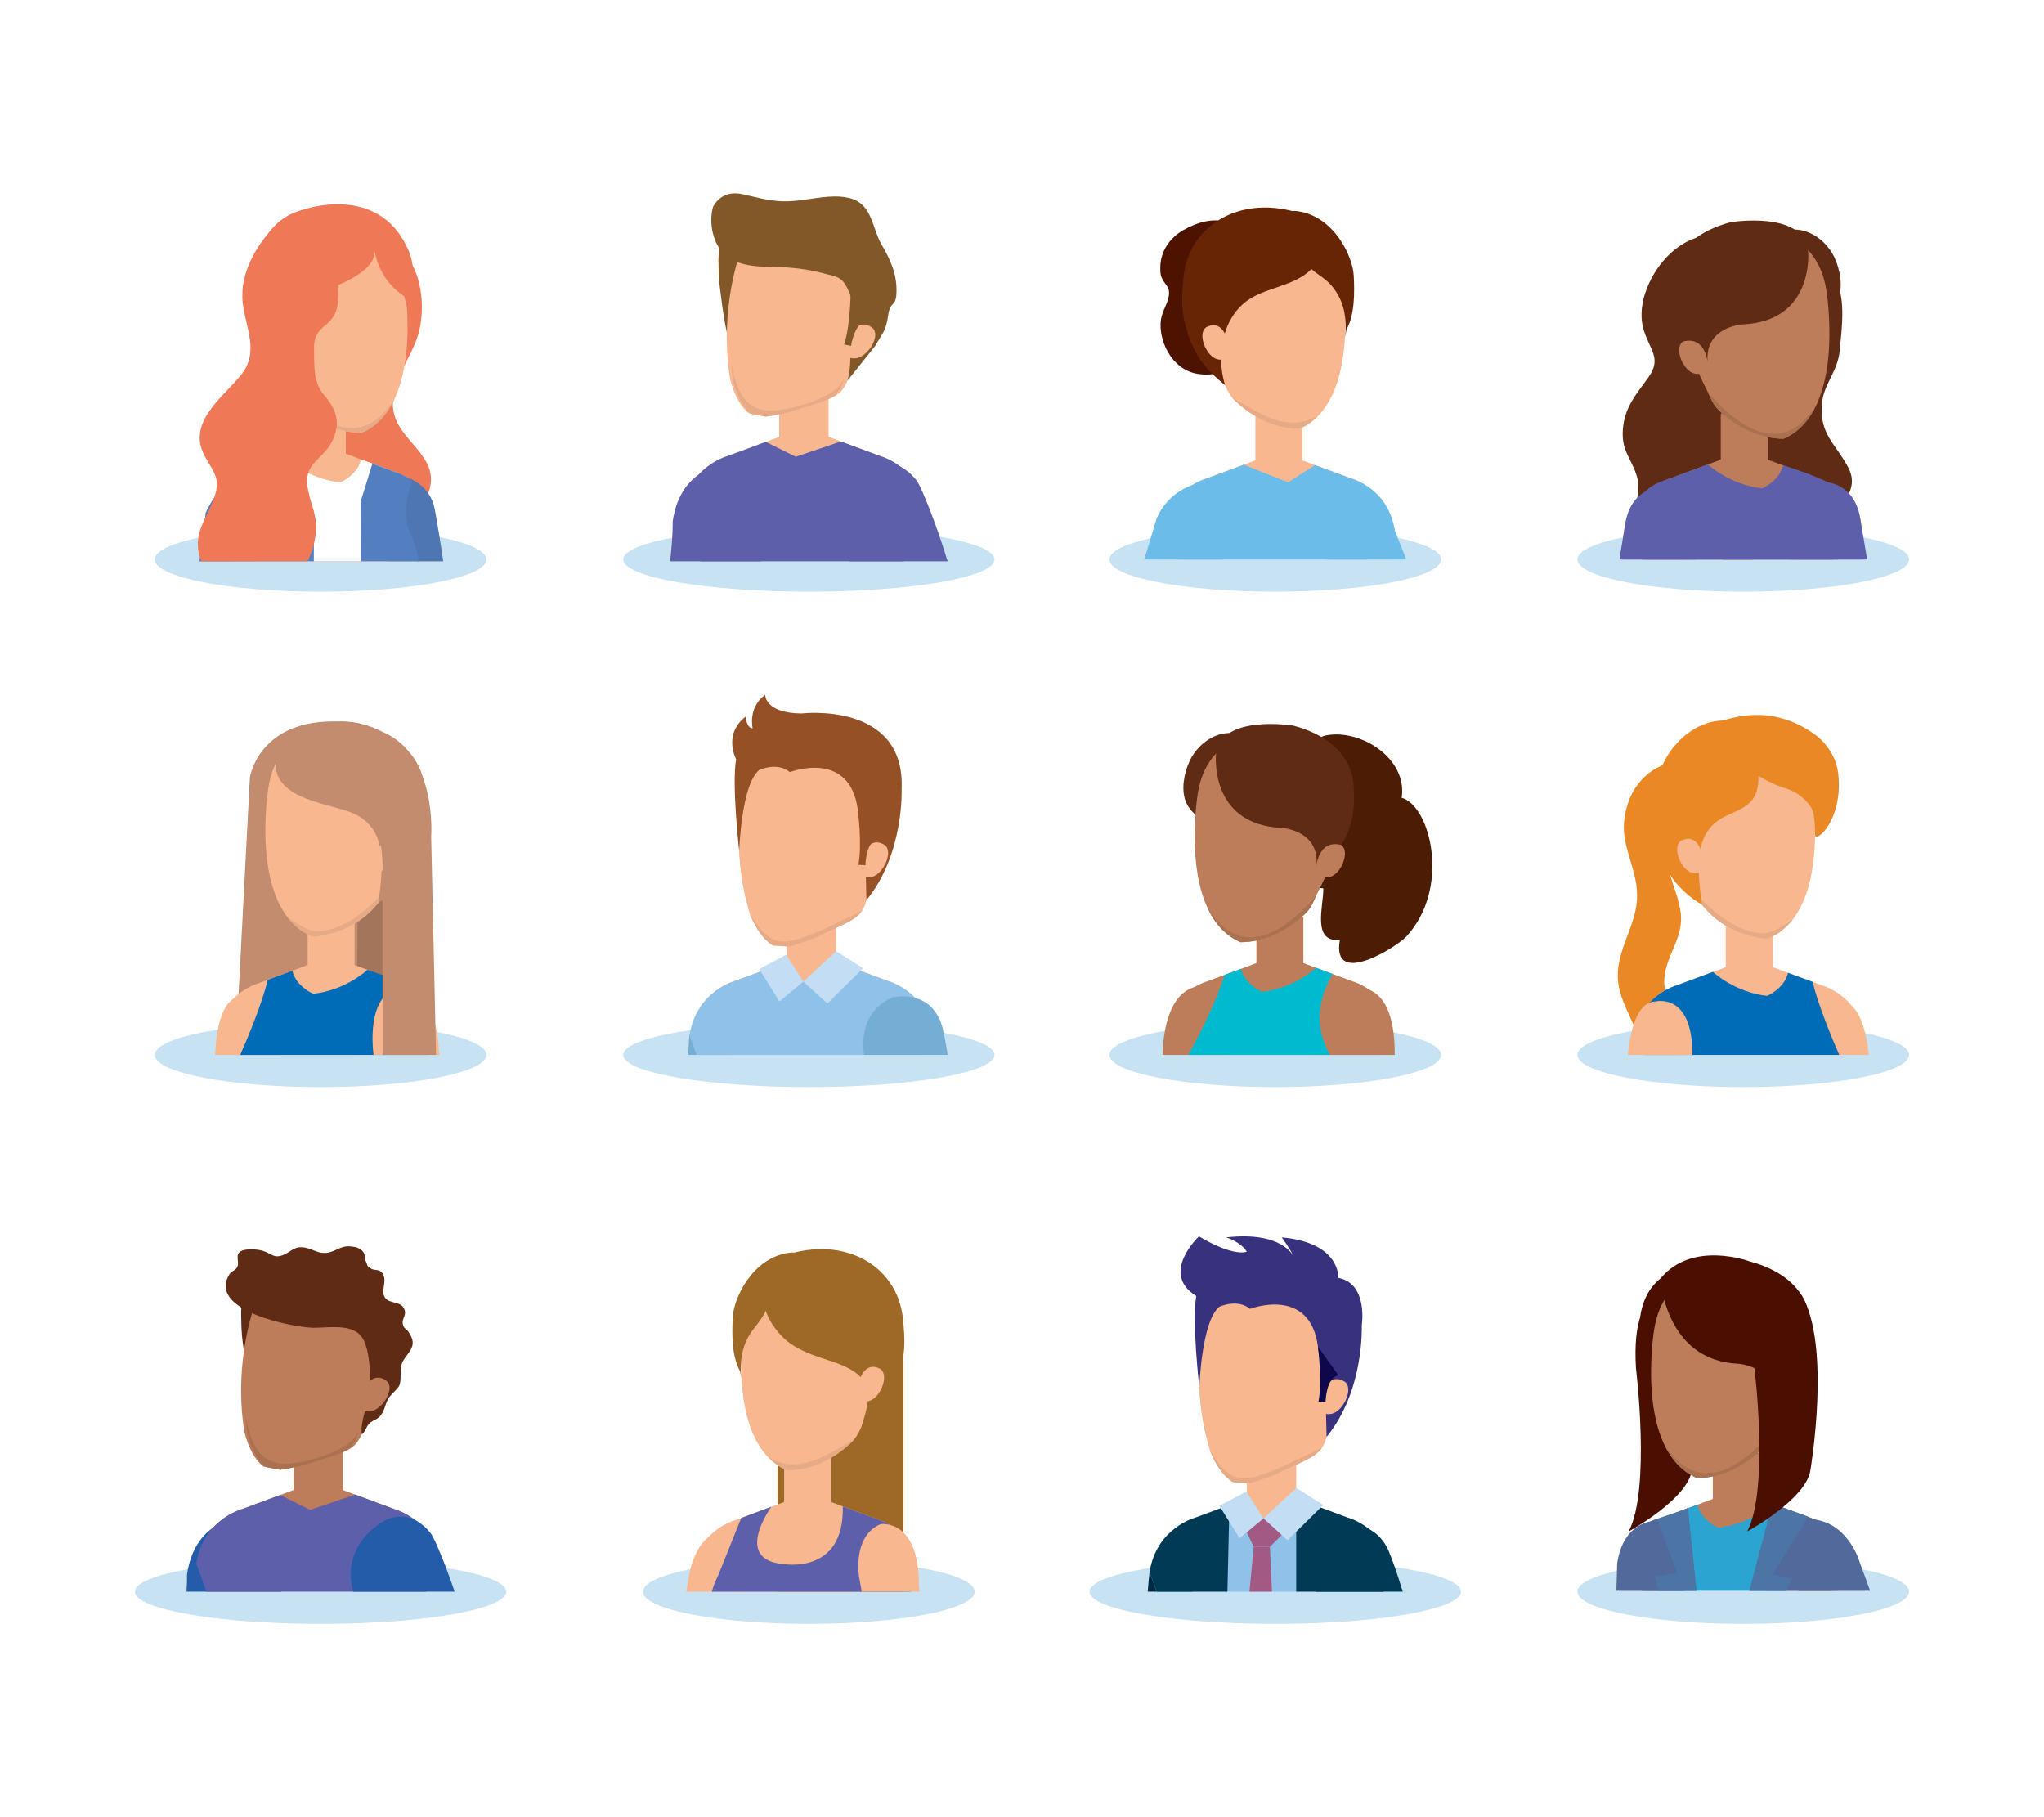<?xml version="1.0" encoding="utf-8"?>
<!-- Generator: Adobe Illustrator 27.5.0, SVG Export Plug-In . SVG Version: 6.00 Build 0)  -->
<svg version="1.1" id="Capa_1" xmlns="http://www.w3.org/2000/svg" xmlns:xlink="http://www.w3.org/1999/xlink" x="0px" y="0px"
	 viewBox="0 0 510.236 453.543" style="enable-background:new 0 0 510.236 453.543;" xml:space="preserve">
<rect style="fill:#FFFFFF;" width="510.236" height="453.543"/>
<g>
	<g>
		<path style="fill:#C7E2F3;" d="M248.261,139.643c0,4.434-20.751,8.029-46.347,8.029s-46.346-3.596-46.346-8.029
			c0-4.438,20.75-8.031,46.346-8.031S248.261,135.205,248.261,139.643z"/>
		<g>
			<g>
				<path style="fill:#5D5FAA;" d="M167.27,140.088h22.706c2.013-7.295,3.038-12.578,3.245-14.518c0,0,0.463-10.77-10.587-9.846
					c0,0-12.611-0.242-14.715,14.428C167.92,130.152,168.024,133.754,167.27,140.088z"/>
			</g>
			<g>
				<rect x="194.511" y="96.939" style="fill:#F8B78F;" width="12.328" height="16.502"/>
			</g>
			<path style="fill:#F8B78F;" d="M228.573,120.578c-3.43-5.307-8.817-6.744-8.817-6.744l-12.917-4.787h-12.328l-12.911,4.787
				c0,0-5.391,1.438-8.822,6.744H228.573z"/>
			<path style="fill:#5D5FAA;" d="M225.449,140.088l-0.039-1.332l5.695-11.322c-1.663-11.023-11.35-13.6-11.35-13.6l-9.853-3.65
				l-11.242,3.814l-7.506-3.707l-9.556,3.543c0,0-9.689,2.576-11.352,13.6l4.611,12.654H225.449z"/>
			<g>
				<path style="fill:#5D5FAA;" d="M212.02,140.088h24.539c-3.206-10.412-6.276-17.617-7.484-19.787c0,0-5.846-9.059-14.333-1.92
					c0,0-10.436,7.082-3.678,20.275C211.064,138.656,211.413,139.141,212.02,140.088z"/>
			</g>
			<g>
				<path style="fill:#825829;" d="M179.928,73.488c-0.285-2.246-0.525-3.021-0.584-8.346c-0.026-2.512,0.466-6.299,3.587-6.619
					c4.324-0.443,5.658,7.029,5.913,10.264c0.353,4.463-0.755,9.279-1.614,13.646c-0.311,1.578-0.276,4.729-2.051,5.488
					c-1.52,0.654-1.263,0.895-2.036-0.246C181.273,84.926,180.327,76.668,179.928,73.488z"/>
				<path style="fill:#F8B78F;" d="M182.264,94.643c1.712,6.693,4.726,8.537,4.726,8.537l4.04,0.791
					c2.326-0.299,6.335-1.244,6.335-1.244c9.229-3.137,12.293-2.947,14.197-7.746c0.061-0.146,6.415-24.941,6.415-24.941
					c1.181-12.895-12.311-15.574-14.351-15.91c-2.015-0.463-14.865-4.035-18.659,8.338C184.967,62.467,179.36,76.807,182.264,94.643
					z"/>
				<path style="fill:#E6AB86;" d="M208.615,97.148c-3.713,2.869-9.995,4.75-14.621,5.238c-8.208,0.867-10.059-5.18-11.47-11.582
					c0.126,1.471,0.29,2.969,0.538,4.506c1.596,6.244,4.408,7.967,4.408,7.967l3.767,0.734c2.171-0.277,5.913-1.158,5.913-1.158
					c8.608-2.928,11.467-2.752,13.243-7.227c0.008-0.02,0.124-0.461,0.313-1.195C210.141,95.473,209.497,96.465,208.615,97.148z"/>
				<path style="fill:#825829;" d="M200.629,49.879c3.839-0.512,8.297-1.484,12.085-0.248c5.046,1.652,5.028,7.402,7.311,11.328
					c2.429,4.18,3.961,7.715,3.75,12.268c-0.162,3.525-1.537,1.797-2.047,5.406c-0.566,4.016-1.334,4.326-3.24,7.686l-6.926,8.662
					c1.109-4.395,0.271-5.205,1.282-8.58c1.216-4.051,0.86-9.473-0.945-13.633c-1.597-3.68-2.706-3.602-6.107-4.492
					c-4.371-1.145-8.143-1.57-12.683-1.645c-4.149-0.064-8.664-0.186-12.031-2.957c-3.101-2.555-4.247-8.207-3.054-12.098
					c0,0,1.904-4.289,7.246-3.125c3.273,0.717,6.602,1.676,9.968,1.785C197.1,50.295,198.882,50.111,200.629,49.879z"/>
				<path style="fill:#F8B78F;" d="M211.994,83.949c0,0,2.28-4.973,5.869-2.027c0,0,1.631,1.275-0.381,4.6
					c0,0-2.918,4.783-6.418,2.135L211.994,83.949z"/>
				<path style="fill:#825829;" d="M212.353,72.357c0,0-0.018,8.898-1.653,13.615l1.737,0.346c0,0,0.91-6.102,4.051-6.176
					L212.353,72.357z"/>
			</g>
		</g>
	</g>
	<g>
		<path style="fill:#C7E2F3;" d="M248.261,263.291c0,4.435-20.751,8.031-46.347,8.031s-46.346-3.596-46.346-8.031
			c0-4.436,20.75-8.029,46.346-8.029S248.261,258.855,248.261,263.291z"/>
		<g>
			<path style="fill:#75AED5;" d="M182.475,263.293c-2.929-3.156-6.422-5.422-10.352-5.146c0,0-0.192,1.643-0.328,5.146H182.475z"/>
			<g>
				<rect x="196.382" y="227.941" style="fill:#F8B78F;" width="12.328" height="16.502"/>
			</g>
			<path style="fill:#F8B78F;" d="M230.445,251.58c-3.428-5.307-8.818-6.746-8.818-6.746l-12.917-4.785h-12.328l-12.91,4.785
				c0,0-5.391,1.439-8.819,6.746H230.445z"/>
			<path style="fill:#90C1E8;" d="M230.536,263.293l2.441-4.859c-1.663-11.021-11.351-13.6-11.351-13.6l-12.917-4.785L200.533,245
				l-4.151-4.951l-12.91,4.785c0,0-9.688,2.578-11.352,13.6l1.77,4.859H230.536z"/>
			<g>
				<path style="fill:#F8B78F;" d="M187.196,228.127c2.563,6.412,5.791,7.852,5.791,7.852l4.106,0.258
					c2.27-0.596,6.121-2.055,6.121-2.055c8.745-4.309,11.805-4.518,13.073-9.523c0.039-0.154,3.119-25.564,3.119-25.564
					c-0.501-12.936-14.229-13.844-16.294-13.91c-2.056-0.197-15.261-2.072-17.417,10.688
					C185.696,195.871,181.998,210.82,187.196,228.127z"/>
				<path style="fill:#F8B78F;" d="M187.304,224.891c1.743,3.348,4.937,7.238,9.144,7.188c3.131-0.037,6.806-1.379,9.688-2.59
					c3.105-1.305,7.076-2.518,9.761-4.516c0.133-0.098,0.259-0.207,0.391-0.309c0.001-0.002,0.001-0.002,0.002-0.006
					c0.039-0.154,3.119-25.564,3.119-25.564c-0.501-12.936-14.229-13.844-16.294-13.91c-2.056-0.197-15.261-2.072-17.417,10.688
					c0,0-3.191,12.943,0.548,28.682C186.609,224.381,187.063,224.426,187.304,224.891z"/>
				<path style="fill:#E6AB86;" d="M213.089,228.357c-5.089,2.385-8,4.018-11.924,5.383c-6.004,2.086-9.171,2.451-14.004-5.736
					c0.015,0.043,0.021,0.082,0.035,0.123c2.563,6.412,5.791,7.852,5.791,7.852l4.106,0.258c2.27-0.596,6.121-2.055,6.121-2.055
					c6.854-3.377,10.207-4.242,11.951-6.867C214.498,227.693,213.802,228.025,213.089,228.357z"/>
				<path style="fill:#955025;" d="M216.288,224.658c9.471-11.535,8.779-27.783,8.779-27.783
					c0.933-21.941-25.044-18.807-25.044-18.807c-9.216-0.125-9.012-4.674-9.012-4.674c-4.402,3.236-3.126,8.381-3.126,8.381
					c-1.605-0.066-1.718-2.959-1.718-2.959c-5.799,4.486-2.409,10.695-2.409,10.695c-1.126,6.268,0.763,22.863,0.763,22.863
					s0.523-16.627,5-20.189c0,0,4.485-2.111,7.652,0.527c0,0,14.968-5.795,16.959,9.412l1.928,13.246L216.288,224.658z"/>
				<path style="fill:#F8B78F;" d="M215.284,213.664c0,0,1.617-5.227,5.556-2.771c0,0,1.784,1.053,0.219,4.611
					c0,0-2.272,5.121-6.087,2.947L215.284,213.664z"/>
				<path style="fill:#955025;" d="M214.133,202.125c0,0,1.141,8.824,0.13,13.717l1.766,0.113c0,0,0.111-6.166,3.215-6.648
					L214.133,202.125z"/>
			</g>
			<g>
				<path style="fill:#75AED5;" d="M236.578,263.293c-0.525-3.287-0.941-5.381-1.105-5.863c0,0-1.289-10.357-12.542-8.533
					c0,0-8.84,2.791-7.246,14.396H236.578z"/>
			</g>
			<polygon style="fill:#C2DDF4;" points="200.533,245 196.248,238.291 189.521,241.855 194.567,249.967 			"/>
			<polygon style="fill:#C2DDF4;" points="200.533,245 208.71,237.4 215.468,241.656 206.539,250.461 			"/>
		</g>
	</g>
	<g>
		<path style="fill:#C7E2F3;" d="M121.419,139.643c0,4.434-18.534,8.029-41.396,8.029c-22.864,0-41.398-3.596-41.398-8.029
			c0-4.438,18.534-8.031,41.398-8.031C102.885,131.611,121.419,135.205,121.419,139.643z"/>
		<g>
			<path style="fill:#EF7857;" d="M70.868,120.891c-0.304,6.24-0.354,12.672,4.155,17.412c0.697,0.734,1.486,1.297,2.313,1.785
				h24.522c1.063-2.838,0.065-6.693,0.922-9.707c0.888-3.125,3.472-5,4.364-7.951c2.687-8.881-7.904-12.258-8.973-20.143
				c-0.919-6.789,4.258-12.455,6.099-18.4c1.586-5.123,1.386-11.551-0.746-16.529c-0.668-1.555-1.731-2.77-3.383-3.389
				c-1.429-0.535-5.453-1.535-6.907-1.113c-1.038,0.301-2.029,1.57-3.006,2.078c-4.048,2.115-8.089,2.678-10.105,7.27
				c-2.219,5.057-0.696,10.58-2.659,15.588C75.054,93.939,71.277,99.16,70.667,106C70.224,110.955,71.109,115.943,70.868,120.891z"
				/>
			<path style="fill:#F8B78F;" d="M106.992,124.211c-3.263-5.045-8.388-6.414-8.388-6.414l-12.282-4.549H74.601l-12.277,4.549
				c0,0-5.124,1.369-8.386,6.414H106.992z"/>
			<path style="fill:#F8B78F;" d="M96.034,140.088h13.867c-0.717-5.613-1.646-11.021-2.909-15.877c0,0-4.362-5.48-11.037-1.084
				c0,0-5.095,5.07-0.545,13.777L96.034,140.088z"/>
			<path style="fill:#4E76B3;" d="M96.674,140.088h13.975c-1.113-7.684-2.145-13.09-2.145-13.09
				c-1.15-6.066-6.776-7.793-6.776-7.793c-5.736,0.896-5.528,10.035-5.528,10.035L96.674,140.088z"/>
			<g>
				<rect x="74.601" y="101.734" style="fill:#F8B78F;" width="11.722" height="15.693"/>
			</g>
			<path style="fill:#FFFFFF;" d="M104.146,140.088c-0.088-1.93-0.438-3.184-0.438-3.184c-7.664-13.92-4.394-18.867-4.394-18.867
				l-9.161-3.369c-0.936,3.955-5.197,5.738-5.197,5.738c-8.142-0.856-13.547-5.977-13.547-5.977l-9.086,3.367
				c0,0-9.212,2.453-10.794,12.936l6.185,9.355H104.146z"/>
			<g>
				<path style="fill:#F8B78F;" d="M72.049,97.844c0.498,1.15,1.191,2.215,2.157,3.148c4.304,4.139,10.053,7.037,16.088,7.037
					c15.749-6.883,10.646-37.211,10.646-37.211c-2.366-14.514-14.784-14.482-14.784-14.482c-9.38-0.406-17.938,4.025-19.378,13.906
					c-0.554,3.785,0.177,7.846,0.366,11.633c0.141,2.783,0.482,5.555,1.37,8.209C69.42,92.789,70.92,95.232,72.049,97.844z"/>
				<path style="fill:#E6AB86;" d="M98.519,99.48c-1.738,3.734-4.348,6.854-8.225,8.549c-6.035,0-11.784-2.898-16.088-7.037
					c-0.967-0.934-1.659-1.998-2.157-3.148c-0.205-0.477-0.431-0.941-0.655-1.406C78.914,104.986,89.872,113.248,98.519,99.48z"/>
				<path style="fill:#F8B78F;" d="M70.4,86.779c0,0-1.241-5.166-5.211-3.031c0,0-1.794,0.908-0.502,4.455
					c0,0,1.885,5.102,5.716,3.236L70.4,86.779z"/>
			</g>
			<g>
				<path style="fill:#F8B78F;" d="M64.562,140.088l0.257-1.01c0,0,7.198-9.764-1.445-18.834c0,0-6.389-4.115-12.012,7.707
					l-1.563,12.137H64.562z"/>
			</g>
			<path style="fill:#EF7857;" d="M100.852,73.877c1.392,4.619,0.778,3.984,0.778,3.984c3.583-9.508,0.098-15.92,0.098-15.92
				c-7.402-16.189-25.843-9.666-25.843-9.666c-16.149,4.035-11.666,25.273-11.666,25.273c0.999,8.914,6.183,11.551,6.183,11.551
				c-1.791-4.6,0.002-9.385,0.002-9.385c0.99-5.805,4.197-5.277,4.197-5.277s19.397-4.563,18.92-11.805
				C93.521,62.633,94.414,69.805,100.852,73.877z"/>
			<path style="fill:#537EBF;" d="M78.341,140.088v-12.469l-7.938-12.814l-8.08,2.992c0,0-0.025,0.008-0.071,0.021
				c-0.02,0.006-0.038,0.012-0.072,0.021c-0.044,0.016-0.099,0.033-0.165,0.055c-0.046,0.016-0.084,0.029-0.137,0.047
				c-0.094,0.031-0.202,0.072-0.32,0.117c-0.064,0.025-0.131,0.053-0.205,0.08c-0.119,0.049-0.246,0.102-0.384,0.162
				c-0.087,0.035-0.172,0.076-0.265,0.117c-0.113,0.053-0.232,0.107-0.356,0.17c-0.103,0.049-0.205,0.1-0.316,0.156
				c-0.153,0.078-0.313,0.168-0.476,0.258c-0.157,0.086-0.314,0.178-0.478,0.279c-0.154,0.092-0.309,0.185-0.467,0.289
				c-0.127,0.08-0.255,0.17-0.384,0.258c-0.146,0.098-0.288,0.203-0.435,0.311c-0.132,0.096-0.265,0.193-0.397,0.299
				c-0.024,0.018-0.048,0.037-0.073,0.055c-1.87,1.076-3.964,3.26-5.961,7.459l-1.563,12.137H78.341z"/>
			<path style="fill:#537EBF;" d="M104.547,140.088c-0.196-1.809-0.707-3.811-1.669-6.016c-3.464-5.738,0.063-14.084,0.063-14.084
				c-1.479-1.053-2.837-1.654-3.626-1.951l0,0l-0.188-0.07c-0.009-0.004-0.021-0.006-0.031-0.012l-6.143-2.258l-2.88,9.35
				l0.058,15.041H104.547z"/>
			<path style="fill:#EF7857;" d="M49.508,137.406c0.137,0.951,0.447,1.84,0.845,2.682H76.72c1.044-1.854,1.706-4.072,2.073-6.631
				c0.689-4.775-1.532-7.838-2.087-12.369c-0.67-5.467,3.886-6.473,6.064-10.684c2.526-4.887,1.144-8.283-1.911-11.875
				c-2.764-3.248-2.348-7.123-2.461-11.476c-0.155-5.828,3.987-5.024,5.547-9.578c1.556-4.535-0.193-14.297-3.864-17.43
				c-3.322-2.832-9.744-5.705-12.454-2.605c-2.96,3.391-7.892,10.221-7.037,18.135c0.674,6.254,4.316,12.244-0.508,18.131
				c-4.603,5.613-13.592,11.855-8.914,20.242c2.484,4.451,4.113,5.652,1.999,11.1C51.505,129.324,48.804,132.486,49.508,137.406z"/>
		</g>
	</g>
	<g>
		<path style="fill:#C7E2F3;" d="M121.419,263.291c0,4.435-18.534,8.031-41.396,8.031c-22.864,0-41.398-3.596-41.398-8.031
			c0-4.436,18.534-8.029,41.398-8.029C102.885,255.262,121.419,258.855,121.419,263.291z"/>
		<g>
			<rect x="79.665" y="217.436" style="fill:#A3765C;" width="20.992" height="39.141"/>
			<path style="fill:#C38C6E;" d="M88.945,263.293l0.808-82.727c-24.863-3.67-27.371,13.479-27.371,13.479l-3.618,69.248H88.945z"/>
			<g>
				<path style="fill:#F8B78F;" d="M69.414,263.293c1.496-16.406-9.228-14.549-9.228-14.549c-5.167,0.266-6.274,9.387-6.487,14.549
					H69.414z"/>
			</g>
			<g>
				<rect x="76.795" y="229.35" style="fill:#F8B78F;" width="11.723" height="15.691"/>
			</g>
			<path style="fill:#F8B78F;" d="M107.209,251.828c-3.249-6.014-6.41-6.414-6.41-6.414l-12.281-4.551H76.795l-12.274,4.551
				c0,0-5.125,1.367-8.39,6.414H107.209z"/>
			<path style="fill:#F8B78F;" d="M95.838,223.365c-2.189,3.367-5.081,6.164-8.955,8.043c-1.442,0.697-2.96,1.252-4.518,1.631
				c-1.109,0.268-3.598,1.051-4.69,0.574c-15.751-6.881-10.646-37.209-10.646-37.209c2.366-14.516,14.782-14.482,14.782-14.482
				c9.381-0.406,17.938,4.023,19.379,13.906c0.553,3.785-0.179,7.848-0.367,11.633c-0.139,2.783-0.481,5.555-1.37,8.207
				C98.526,218.43,97.352,221.035,95.838,223.365z"/>
			<path style="fill:#E6AB86;" d="M79.629,232.424c6.998-0.498,12.624-5.93,17.312-10.912c-0.347,0.635-0.712,1.254-1.103,1.854
				c-2.189,3.367-5.081,6.164-8.955,8.043c-1.442,0.697-2.96,1.252-4.518,1.631c-1.109,0.268-3.598,1.051-4.69,0.574
				c-2.479-1.084-4.439-2.748-5.988-4.785C73.803,230.32,76.91,232.613,79.629,232.424z"/>
			<path style="fill:#C38C6E;" d="M94.473,225.26c1.45-10.637,1.707-18.746-6.381-22.299c-5.455-2.398-19.322-3.271-19.322-12.305
				c0-7.145,7.069-8.611,12.874-10.143c8.773-2.309,21.734,4.35,23.856,13.475C105.5,193.988,109.259,216.883,94.473,225.26z"/>
			<path style="fill:#F8B78F;" d="M94.477,212.365c0,0,1.241-5.164,5.213-3.031c0,0,1.793,0.91,0.5,4.453
				c0,0-1.885,5.105-5.717,3.236L94.477,212.365z"/>
			<path style="fill:#006BB6;" d="M106.665,263.293l1.845-4.935c-2.01-11.752-7.386-13.072-7.386-13.072l-9.402-3.229
				c0,0-5.404,5.123-13.546,5.977c0,0-4.262-1.785-5.198-5.738l-6.15,2.262c0,0-1.209,5.902-6.858,18.736H106.665z"/>
			<g>
				<path style="fill:#F8B78F;" d="M109.708,263.293l-0.144-0.916c-0.53-13.082-7.373-16.563-7.373-16.563
					c-9.359,0.58-9.68,10.977-8.95,17.479H109.708z"/>
			</g>
			<path style="fill:#C38C6E;" d="M95.494,215.416v47.877h13.356l-1.22-54.475c0,0,1.556-20.314-11.994-26.068l-4.099,20.514
				C91.538,203.264,94.968,203.809,95.494,215.416z"/>
		</g>
	</g>
	<g>
		<path style="fill:#C7E2F3;" d="M359.735,139.643c0,4.434-18.535,8.029-41.398,8.029s-41.396-3.596-41.396-8.029
			c0-4.438,18.534-8.031,41.396-8.031S359.735,135.205,359.735,139.643z"/>
		<g>
			<path style="fill:#4D1300;" d="M289.648,66.58c-0.021,1.506-0.01,2.371,0.838,3.654c0.741,1.129,1.34,1.541,1.339,2.902
				c0,2.193-1.701,4.373-2.021,6.607c-0.726,5.029,2.553,12.41,8.948,13.527c7.279,1.273,10.99-3.338,13.603-8.684
				c3.839-7.854,0.547-16.082-2.136-23.652c-0.759-2.139-0.62-3.773-2.96-4.998c-3.795-1.986-8.393-0.477-11.857,1.482
				C291.858,59.426,289.7,62.881,289.648,66.58z"/>
			<g>
				<path style="fill:#F8B78F;" d="M348.115,139.643l-1.171-6.002c0,0-1.181-13.254-7.404-11.178c0,0-8.616,3.455-6.016,17.18
					H348.115z"/>
			</g>
			<g>
				<rect x="313.378" y="103.391" style="fill:#F8B78F;" width="11.722" height="15.689"/>
			</g>
			<path style="fill:#F8B78F;" d="M292.709,125.867c3.262-5.045,8.387-6.414,8.387-6.414l12.282-4.549H325.1l12.274,4.549
				c0,0,5.128,1.369,8.39,6.414H292.709z"/>
			<path style="fill:#6CBCE9;" d="M341.111,139.643l7.06-7.258c-1.581-10.48-10.797-12.932-10.797-12.932l-9.082-3.369l-6.761,4.303
				l-11.069-4.404l-9.366,3.471c0,0-9.213,2.451-10.797,12.932c0,0,2.579,3.922,4.77,7.258H341.111z"/>
			<g>
				<path style="fill:#F8B78F;" d="M303.232,139.643l0.651-3.324c0,0,2.018-10.188-5.086-13.436c0,0-9.622-1.764-9.85,15.131
					l-0.163,1.629H303.232z"/>
			</g>
			<path style="fill:#6CBCE9;" d="M305.214,139.643l0.268-1.582c2.308-11.353-5.69-17.561-5.69-17.561
				c-8.685,1.73-11.13,9.135-11.13,9.135l-3.037,10.008H305.214z"/>
			<path style="fill:#6CBCE9;" d="M330.957,139.643h20.094l-5.099-12.914c0,0-3.529-6.984-11.245-4.393c0,0-7.262,5.035-4.04,16.168
				L330.957,139.643z"/>
			<path style="fill:#F8B78F;" d="M306.138,96.84c0.499,1.152,1.189,2.215,2.157,3.148c4.301,4.139,10.052,7.039,16.086,7.039
				c15.753-6.883,10.645-37.211,10.645-37.211c-2.366-14.514-14.781-14.482-14.781-14.482c-9.38-0.408-17.939,4.023-19.379,13.906
				c-0.553,3.783,0.177,7.846,0.367,11.633c0.139,2.781,0.482,5.555,1.37,8.207C303.51,91.785,305.009,94.23,306.138,96.84z"/>
			<path style="fill:#E6AB86;" d="M325.169,105.256c-6.102,1.379-12.354-3.043-17.631-6.098c0.232,0.283,0.478,0.564,0.757,0.83
				c4.301,4.139,10.052,7.039,16.086,7.039c1.797-0.787,3.311-1.889,4.602-3.203C327.746,104.463,326.477,104.961,325.169,105.256z"
				/>
			<path style="fill:#682506;" d="M335.825,84.148c0.298-4.787-0.131-8.619-3.098-12.441c-2.77-3.566-7.094-4.012-7.915-9.174
				c-0.708-4.449-6.447-10.619-0.86-9.824c9.139,1.303,13.756,11.359,13.982,16.15c0.207,4.371,0.244,9.705-1.846,13.443
				L335.825,84.148z"/>
			<path style="fill:#682506;" d="M312.332,74.387c-7.098,4.221-8.881,14.072-6.541,21.705c-5.129-4.101-7.623-7.691-9.262-12.807
				c-1.701-5.324-1.643-8.328-1.102-13.961c1.346-14.016,15.79-21.568,31.239-15.318c5.719,2.313,4.608,9.631,0.254,13.586
				C322.893,71.246,316.903,71.674,312.332,74.387z"/>
			<path style="fill:#F8B78F;" d="M306.329,84.715c0,0-1.239-5.166-5.211-3.033c0,0-1.794,0.908-0.5,4.453
				c0,0,1.884,5.103,5.714,3.236L306.329,84.715z"/>
		</g>
	</g>
	<g>
		<path style="fill:#C7E2F3;" d="M476.56,139.643c0,4.434-18.534,8.029-41.397,8.029c-22.863,0-41.397-3.596-41.397-8.029
			c0-4.438,18.533-8.031,41.397-8.031C458.025,131.611,476.56,135.205,476.56,139.643z"/>
		<g>
			<path style="fill:#602B15;" d="M407.898,130.045c-0.046,4.094,0.255,6.834,2.054,9.598h27.608
				c-0.229-4.627-2.563-6.518,0.331-10.863c2.699-4.057,6.194-7.279,3.357-12.379c-3.301-5.941-7.051-8.135-6.437-15.615
				c0.419-5.051,4-8.035,4.443-13.344c0.439-5.27,1.965-14.557-2.047-18.826c-1.289-1.373-3.314-1.201-4.638-2.324
				c-1.832-1.559-1.697-3.598-3.182-5.27c-2.901-3.271-6.712-1.838-9.976,0.297c-6.191,4.041-11.445,13.748-9.04,21.23
				c1.642,5.102,4.492,6.967,1.003,11.797c-3.04,4.205-5.811,7.291-6.256,12.754c-0.461,5.666,2.32,7.391,3.594,12.18
				C409.596,122.602,407.94,126.666,407.898,130.045z"/>
			<path style="fill:#602B15;" d="M427.882,130.045c-0.047,4.094,0.256,6.834,2.055,9.598h27.608
				c-0.227-4.627-2.562-6.518,0.331-10.863c2.7-4.057,6.193-7.279,3.357-12.379c-3.303-5.941-7.053-8.135-6.438-15.615
				c0.416-5.051,4-8.035,4.444-13.344c0.439-5.27,1.965-14.557-2.047-18.826c-1.291-1.373-3.315-1.201-4.639-2.324
				c-1.832-1.559-1.697-3.598-3.182-5.27c-2.9-3.271-6.713-1.838-9.977,0.297c-6.191,4.041-11.446,13.748-9.039,21.23
				c1.641,5.102,4.493,6.967,1.002,11.797c-3.039,4.205-5.81,7.291-6.255,12.754c-0.46,5.666,2.319,7.391,3.593,12.18
				C429.58,122.602,427.923,126.666,427.882,130.045z"/>
			<path style="fill:#BE7D5A;" d="M461.935,125.689c-3.262-5.047-8.389-6.414-8.389-6.414l-12.28-4.551h-11.722l-12.278,4.551
				c0,0-5.123,1.367-8.385,6.414H461.935z"/>
			<g>
				<path style="fill:#BE7D5A;" d="M464.677,139.643c0.036-0.74,0.675-16.476-8.006-18.961c0,0-11.075-0.932-7.344,18.961H464.677z"
					/>
			</g>
			<path style="fill:#5D5FAA;" d="M447.121,139.643h18.966l-1.639-9.816c-1.496-10.383-10.237-9.607-10.237-9.607
				c-9.653,2.85-8.214,12.193-8.214,12.193L447.121,139.643z"/>
			<path style="fill:#602B15;" d="M457.963,64.354c1.385,2.984,2.173,7.227,0.841,10.281c-2.947,6.764-16.188,8.543-19.836,1.801
				c-2.724-5.031-1.084-12.271,2.714-16.318C446.961,54.494,454.994,57.965,457.963,64.354z"/>
			<g>
				<rect x="429.544" y="103.211" style="fill:#BE7D5A;" width="11.722" height="15.695"/>
			</g>
			<path style="fill:#5D5FAA;" d="M458.909,139.643c-0.126-0.789-0.258-1.262-0.258-1.262s-3.486-13.445-2.269-17.867
				c0,0-2.97-1.854-11.287-4.371c-0.938,3.957-5.197,5.742-5.197,5.742c-8.142-0.856-13.546-5.977-13.546-5.977l-10.629,3.953
				c0,0-13.484,2.803-4.59,19.781H458.909z"/>
			<g>
				<path style="fill:#BE7D5A;" d="M426.993,99.322c0.497,1.15,1.186,2.215,2.155,3.146c4.304,4.141,10.051,7.037,16.087,7.037
					c15.752-6.879,10.643-37.209,10.643-37.209c-2.363-14.514-14.781-14.482-14.781-14.482c-9.38-0.406-17.936,4.021-19.377,13.904
					c-0.554,3.785,0.178,7.85,0.365,11.635c0.139,2.781,0.482,5.553,1.372,8.207C424.363,94.268,425.86,96.711,426.993,99.322z"/>
				<path style="fill:#AA7150;" d="M453.459,100.957c-1.736,3.732-4.346,6.854-8.224,8.549c-6.036,0-11.783-2.896-16.087-7.037
					c-0.969-0.932-1.658-1.996-2.155-3.146c-0.208-0.477-0.433-0.941-0.655-1.406C433.857,106.467,444.815,114.725,453.459,100.957z
					"/>
				<path style="fill:#BE7D5A;" d="M425.342,88.258c0,0-1.239-5.164-5.211-3.033c0,0-1.793,0.91-0.5,4.455
					c0,0,1.883,5.104,5.713,3.238L425.342,88.258z"/>
			</g>
			<path style="fill:#602B15;" d="M451.343,62.445c0,0,1.897,17.74-16.433,18.529c0,0-9.887,0.592-8.572,10.094
				c0,0-0.285-7.332-6.207-5.844c0,0-4.05-4.973-3.106-14.668c0,0-0.539-10.951,14.996-15.107
				C432.021,55.449,450.028,52.48,451.343,62.445z"/>
			<g>
				<path style="fill:#BE7D5A;" d="M420.898,139.643c1.095-4.098,2.741-13.519-4.078-16.883c0,0-12.553-4.734-11.689,16.883H420.898
					z"/>
			</g>
			<path style="fill:#5D5FAA;" d="M423.186,139.643l0.925-6.01c0,0,1.425-9.346-8.235-12.18c0,0-8.739-0.764-10.219,9.621
				l-1.416,8.568H423.186z"/>
		</g>
	</g>
	<g>
		<path style="fill:#C7E2F3;" d="M476.56,263.293c0,4.434-18.534,8.029-41.397,8.029c-22.863,0-41.397-3.596-41.397-8.029
			c0-4.438,18.533-8.031,41.397-8.031C458.025,255.262,476.56,258.855,476.56,263.293z"/>
		<g>
			<path style="fill:#E98824;" d="M403.936,245.146c0.725,6.32,5.399,11.318,5.943,17.969c0.005,0.061,0.002,0.117,0.006,0.178
				h9.508c0.419-6.543-3.434-10.697-3.919-17.453c-0.496-6.893,5.3-11.418,3.966-18.789c-1.324-7.307-5.625-11.727-0.82-18.586
				c2.427-3.463,4.564-9.139,4.145-13.391c-0.378-3.852-2.604-5.055-5.226-4.764c-2.664,0.291-5.739,2.123-7.691,4.273
				c-2.686,2.947-4.06,6.547-4.437,10.498c-0.642,6.728,3.72,12.435,3.212,19.65C408.129,231.766,403.09,237.775,403.936,245.146z"
				/>
			<g>
				<path style="fill:#F8B78F;" d="M466.49,263.293c-0.534-5.24-2.143-13.223-6.997-13.271c0,0-10.371-3.172-9.716,13.271H466.49z"
					/>
			</g>
			<g>
				<rect x="430.801" y="229.867" style="fill:#F8B78F;" width="11.723" height="15.691"/>
			</g>
			<path style="fill:#F8B78F;" d="M410.131,252.344c3.263-5.045,8.388-6.414,8.388-6.414l12.282-4.549h11.723l12.275,4.549
				c0,0,5.126,1.369,8.386,6.414H410.131z"/>
			<path style="fill:#F8B78F;" d="M423.482,223.883c2.185,3.367,5.079,6.164,8.954,8.041c1.442,0.699,2.962,1.254,4.516,1.633
				c1.112,0.27,3.602,1.053,4.691,0.574c15.752-6.879,10.646-37.209,10.646-37.209c-2.365-14.514-14.783-14.482-14.783-14.482
				c-9.38-0.408-17.935,4.023-19.376,13.906c-0.554,3.783,0.177,7.846,0.364,11.633c0.14,2.781,0.482,5.555,1.371,8.207
				C420.791,218.947,421.965,221.551,423.482,223.883z"/>
			<path style="fill:#E6AB86;" d="M439.691,232.938c-7.002-0.494-12.627-5.926-17.314-10.908c0.347,0.635,0.715,1.254,1.104,1.854
				c2.185,3.367,5.079,6.164,8.954,8.041c1.442,0.699,2.962,1.254,4.516,1.633c1.112,0.27,3.602,1.053,4.691,0.574
				c2.48-1.084,4.441-2.748,5.989-4.783C445.515,230.84,442.408,233.131,439.691,232.938z"/>
			<path style="fill:#E98824;" d="M424.844,225.777c-1.448-10.635-1.704-18.744,6.383-22.299c5.453-2.4,8.031-3.733,7.714-10.826
				c-0.338-7.506,0.465-10.867-5.34-12.398c-8.77-2.311-17.658,5.127-19.78,14.252C413.82,194.506,407.718,215.762,424.844,225.777z
				"/>
			<path style="fill:#F8B78F;" d="M424.843,212.883c0,0-1.242-5.164-5.212-3.033c0,0-1.794,0.91-0.5,4.455
				c0,0,1.883,5.104,5.713,3.236L424.843,212.883z"/>
			<path style="fill:#006BB6;" d="M459.122,263.293c-5.457-12.479-6.631-18.219-6.631-18.219l-6.149-2.264
				c-0.936,3.955-5.198,5.74-5.198,5.74c-8.143-0.855-13.548-5.977-13.548-5.977l-9.084,3.369c0,0-9.214,2.451-10.794,12.932
				l2.92,4.418H459.122z"/>
			<g>
				<path style="fill:#F8B78F;" d="M422.474,263.293c0.046-15.748-9.225-13.334-9.225-13.334c-4.855,0.088-6.398,8.09-6.89,13.334
					H422.474z"/>
			</g>
			<path style="fill:#E98824;" d="M445.561,196.721c2.24,0.688,3.997,1.73,5.76,3.738c1.46,1.664,1.619,2.756,1.757,7.889
				c0.062,2.223,7.037-3.623,5.806-15.145c-0.452-4.217-3.057-8.135-6.643-10.445c-2.554-1.643-10.726-7.123-23.39-2.504
				C424.309,181.912,435.503,193.627,445.561,196.721z"/>
		</g>
	</g>
	<g>
		<path style="fill:#C7E2F3;" d="M359.735,263.293c0,4.434-18.535,8.029-41.398,8.029s-41.396-3.596-41.396-8.029
			c0-4.438,18.534-8.031,41.396-8.031S359.735,258.855,359.735,263.293z"/>
		<g>
			<path style="fill:#4C1D04;" d="M330.864,211.201c-5.189,0.762-6.542,10.07-0.52,10.531c0.004,4.678-2.903,13.457,4.114,12.887
				c-2.111,12.061,14.222,1.709,16.608-0.881c11.166-12.113,5.998-32.654-1.175-34.619c1.511-9.779-10.147-17.191-18.755-15.604
				c-5.471,1.008-9.101,10.479-8.093,16.154C323.266,200.918,330.167,211.305,330.864,211.201z"/>
			<path style="fill:#602B15;" d="M296.931,190.01c-1.385,2.98-2.172,7.227-0.842,10.279c2.949,6.764,16.189,8.545,19.838,1.801
				c2.722-5.029,1.084-12.271-2.716-16.318C307.932,180.146,299.898,183.617,296.931,190.01z"/>
			<path style="fill:#BE7D5A;" d="M344.52,263.293c2.054-4.807,3.004-12.016-5.35-17.777l-15.134,3.133
				c0,0-0.154,8.527,3.144,14.645H344.52z"/>
			<g>
				<path style="fill:#BE7D5A;" d="M305.903,263.293c2.633-17.824-7.681-16.955-7.681-16.955
					c-6.946,1.986-7.922,12.467-8.019,16.955H305.903z"/>
			</g>
			<g>
				<rect x="313.63" y="228.865" style="fill:#BE7D5A;" width="11.721" height="15.693"/>
			</g>
			<path style="fill:#BE7D5A;" d="M292.96,251.344c3.262-5.045,8.387-6.416,8.387-6.416l12.283-4.547h11.721l12.276,4.547
				c0,0,5.124,1.371,8.388,6.416H292.96z"/>
			<path style="fill:#00BAD0;" d="M332.008,263.293c-3.507-6.166-3.647-12.697,0.634-20.211l-4.102-1.52
				c0,0-5.404,5.121-13.546,5.975c0,0-4.26-1.783-5.197-5.736l-4.112,1.51c0,0-1.726,6.576-9.038,19.982H332.008z"/>
			<g>
				<path style="fill:#BE7D5A;" d="M327.901,224.975c-0.499,1.152-1.188,2.215-2.158,3.146c-4.302,4.141-10.051,7.039-16.085,7.039
					c-15.751-6.883-10.647-37.209-10.647-37.209c2.367-14.516,14.783-14.482,14.783-14.482c9.38-0.406,17.938,4.023,19.378,13.906
					c0.554,3.783-0.176,7.846-0.366,11.631c-0.138,2.783-0.48,5.557-1.367,8.209C330.529,219.922,329.031,222.363,327.901,224.975z"
					/>
				<path style="fill:#AA7150;" d="M301.435,226.611c1.735,3.736,4.345,6.855,8.224,8.549c6.034,0,11.783-2.898,16.085-7.039
					c0.971-0.932,1.659-1.994,2.158-3.146c0.207-0.475,0.433-0.939,0.655-1.404C321.036,232.119,310.078,240.381,301.435,226.611z"
					/>
				<path style="fill:#BE7D5A;" d="M329.552,213.91c0,0,1.241-5.162,5.211-3.031c0,0,1.792,0.91,0.499,4.453
					c0,0-1.881,5.105-5.713,3.238L329.552,213.91z"/>
			</g>
			<g>
				<path style="fill:#BE7D5A;" d="M348.166,263.293c0.098-21.316-12.203-16.244-12.203-16.244
					c-6.319,3.361-4.973,11.865-3.776,16.244H348.166z"/>
			</g>
			<path style="fill:#602B15;" d="M303.552,188.098c0,0-1.898,17.742,16.431,18.535c0,0,9.888,0.586,8.574,10.092
				c0,0,0.284-7.336,6.206-5.846c0,0,4.05-4.973,3.105-14.668c0,0,0.539-10.951-14.994-15.105
				C322.874,181.105,304.865,178.137,303.552,188.098z"/>
		</g>
	</g>
	<g>
		<path style="fill:#C7E2F3;" d="M243.311,397.262c0,4.435-18.535,8.031-41.397,8.031s-41.396-3.596-41.396-8.031
			c0-4.436,18.534-8.029,41.396-8.029S243.311,392.826,243.311,397.262z"/>
		<g>
			<rect x="194.08" y="329.277" style="fill:#9E6826;" width="31.431" height="67.984"/>
			<g>
				<path style="fill:#F8B78F;" d="M186.882,397.262c1.247-11.766-6.372-14.818-6.372-14.818
					c-7.043-0.004-8.625,11.355-8.625,11.355l-0.546,3.463H186.882z"/>
			</g>
			<g>
				<rect x="195.743" y="363.369" style="fill:#F8B78F;" width="11.722" height="15.691"/>
			</g>
			<path style="fill:#F8B78F;" d="M227.234,385.848c-3.261-5.047-7.488-6.414-7.488-6.414l-12.281-4.551h-11.722l-12.276,4.551
				c0,0-5.126,1.367-8.386,6.414H227.234z"/>
			<rect x="183.262" y="383.377" style="fill:#F8B78F;" width="33.113" height="13.885"/>
			<path style="fill:#5D5FAA;" d="M227.325,397.262c1.698-2.582,0.808-5.117,0.808-5.117c0.234-9.701-8.387-12.711-8.387-12.711
				l-9.368-3.471c0.456,17.045-14.635,14.408-14.635,14.408c-12.981-0.924-3.192-14.307-3.192-14.307l-7.523,2.791l-5.754,14.35
				c0,0-0.866,1.592-1.587,4.057H227.325z"/>
			<g>
				<path style="fill:#F8B78F;" d="M215.112,397.262h14.411l-0.134-1.582c0.017-16.896-9.631-15.271-9.631-15.271
					c-7.148,3.145-5.279,13.361-5.279,13.361L215.112,397.262z"/>
			</g>
			<path style="fill:#F8B78F;" d="M214.705,356.82c-0.499,1.15-1.189,2.217-2.156,3.148c-4.304,4.139-10.052,7.035-16.089,7.035
				c-15.749-6.879-10.644-37.209-10.644-37.209c2.367-14.512,14.781-14.483,14.781-14.483c9.381-0.406,17.938,4.022,19.379,13.904
				c0.553,3.785-0.178,7.85-0.366,11.635c-0.14,2.783-0.483,5.555-1.371,8.207C217.335,351.766,215.835,354.211,214.705,356.82z"/>
			<path style="fill:#E6AB86;" d="M195.673,365.236c6.101,1.379,12.355-3.043,17.633-6.102c-0.231,0.287-0.48,0.566-0.757,0.834
				c-4.304,4.139-10.052,7.035-16.089,7.035c-1.795-0.785-3.307-1.885-4.599-3.199C193.093,364.443,194.365,364.94,195.673,365.236z
				"/>
			<path style="fill:#9E6826;" d="M185.019,344.127c-0.299-4.785,0.13-8.621,3.097-12.44c2.772-3.566,3.454-4.359,4.274-9.521
				c0.708-4.449,10.088-10.272,4.502-9.477c-9.139,1.303-13.756,11.359-13.983,16.15c-0.208,4.369-0.244,9.705,1.846,13.443
				L185.019,344.127z"/>
			<path style="fill:#9E6826;" d="M207.009,339.578c12.082,3.801,10.382,8.859,8.04,16.494c5.13-4.102,7.626-7.693,9.261-12.809
				c1.705-5.322,1.649-8.326,1.108-13.959c-1.349-14.016-15.794-21.57-31.245-15.32c-5.717,2.311-4.503,11.939-1.412,16.492
				C195.814,334.977,198.659,336.955,207.009,339.578z"/>
			<path style="fill:#F8B78F;" d="M214.512,344.693c0,0,1.244-5.162,5.215-3.029c0,0,1.792,0.906,0.499,4.451
				c0,0-1.884,5.105-5.714,3.236V344.693z"/>
		</g>
	</g>
	<g>
		<path style="fill:#C7E2F3;" d="M126.368,397.262c0,4.435-20.75,8.031-46.345,8.031c-25.597,0-46.348-3.596-46.348-8.031
			c0-4.436,20.751-8.029,46.348-8.029C105.618,389.233,126.368,392.826,126.368,397.262z"/>
		<g>
			<g>
				<path style="fill:#255CAA;" d="M46.556,397.262h23.659c1.049-4.338,1.619-7.455,1.769-8.848c0,0,0.461-10.77-10.588-9.846
					c0,0-12.611-0.24-14.717,14.432C46.679,393,46.725,394.5,46.556,397.262z"/>
			</g>
			<g>
				<rect x="73.271" y="359.785" style="fill:#BE7D5A;" width="12.326" height="16.502"/>
			</g>
			<path style="fill:#BE7D5A;" d="M107.334,383.422c-3.429-5.305-8.819-6.744-8.819-6.744l-12.917-4.783H73.271l-12.913,4.783
				c0,0-5.389,1.439-8.818,6.744H107.334z"/>
			<path style="fill:#5D5FAA;" d="M106.354,397.262l3.511-6.984c-1.661-11.023-11.351-13.6-11.351-13.6l-9.853-3.65l-11.241,3.816
				l-7.504-3.709l-9.559,3.543c0,0-9.688,2.576-11.351,13.6l2.545,6.984H106.354z"/>
			<g>
				<path style="fill:#255CAA;" d="M113.489,397.262c-2.491-7.338-4.68-12.365-5.654-14.119c0,0-5.846-9.055-14.331-1.918
					c0,0-8.196,5.574-5.342,16.037H113.489z"/>
			</g>
			<g>
				<path style="fill:#602B15;" d="M60.774,336.334c-0.283-2.246-0.523-3.023-0.582-8.346c-0.03-2.512,0.465-6.301,3.583-6.621
					c4.325-0.441,5.661,7.027,5.915,10.266c0.352,4.461-0.755,9.279-1.615,13.648c-0.309,1.576-0.277,4.727-2.051,5.488
					c-1.52,0.65-1.261,0.895-2.036-0.248C62.119,347.77,61.174,339.514,60.774,336.334z"/>
				<path style="fill:#BE7D5A;" d="M61.025,357.488c1.71,6.689,4.725,8.535,4.725,8.535l4.039,0.789
					c2.326-0.297,6.337-1.24,6.337-1.24c9.228-3.139,12.292-2.949,14.196-7.748c0.061-0.148,6.413-24.941,6.413-24.941
					c1.181-12.893-12.31-15.574-14.35-15.91c-2.014-0.463-14.862-4.037-18.657,8.338C63.729,325.311,58.122,339.652,61.025,357.488z
					"/>
				<path style="fill:#AA7150;" d="M87.375,359.992c-3.711,2.869-9.993,4.752-14.619,5.24c-8.209,0.867-10.06-5.182-11.47-11.584
					c0.123,1.475,0.287,2.971,0.538,4.508c1.595,6.242,4.405,7.965,4.405,7.965l3.769,0.736c2.171-0.279,5.912-1.16,5.912-1.16
					c8.608-2.93,11.465-2.75,13.243-7.227c0.009-0.018,0.123-0.461,0.316-1.197C88.902,358.316,88.259,359.313,87.375,359.992z"/>
				<path style="fill:#602B15;" d="M57.304,317.998c0.584-0.926,1.535-0.766,2.007-1.959c0.396-1.002-0.392-2.455,0.303-3.32
					c1.051-1.305,4.713-0.94,6.023-0.512c2.321,0.752,2.78,2.041,5.276,0.924c2.125-0.953,2.57-2.203,5.284-1.723
					c1.989,0.354,3.329,1.633,5.598,1.258c2.006-0.33,3.29-1.762,5.543-1.582c1.089,0.088,2.303,0.254,3.114,1.129
					c0.933,1.006,0.338,1.5,0.845,2.566c0.646,1.358,0.056,0.994,1.316,1.844c0.733,0.496,1.89,0.15,2.572,0.846
					c1.811,1.844-0.237,4.492,0.84,6.291c1.14,1.906,4.37,0.688,5.039,3.418c0.277,1.145-0.736,2.086-0.535,3.168
					c0.273,1.443,0.791,1.049,1.513,2.176c1.068,1.678,1.485,2.957,0.092,4.963c-1.559,2.236-2.134,2.42-2.13,5.523
					c0.002,3.369-0.419,2.992-2.435,5.207c-1.666,1.828-1.219,3.986-3.102,5.621c-0.691,0.602-1.62,0.707-2.387,1.568
					c-0.683,0.762-0.833,1.92-1.791,2.619c-0.392-3.922,1.869-7.645,2.061-11.584c0.165-3.398-0.05-9.916-2.032-12.729
					c-2.404-3.414-8.31-2.313-11.966-2.311C73.726,331.404,51.46,327.252,57.304,317.998z"/>
				<path style="fill:#BE7D5A;" d="M90.756,346.793c0,0,2.28-4.973,5.868-2.025c0,0,1.632,1.273-0.381,4.598
					c0,0-2.918,4.783-6.42,2.137L90.756,346.793z"/>
			</g>
		</g>
	</g>
	<g>
		<path style="fill:#C7E2F3;" d="M364.685,397.262c0,4.435-20.751,8.031-46.346,8.031c-25.597,0-46.347-3.596-46.347-8.031
			c0-4.436,20.75-8.029,46.347-8.029C343.934,389.233,364.685,392.826,364.685,397.262z"/>
		<g>
			<g>
				<path style="fill:#002C43;" d="M297.764,397.262c-2.88-3.586-6.444-6.316-10.624-6.207c0,0-0.319,1.951-0.637,6.207H297.764z"/>
				<g>
					<rect x="311.243" y="361.91" style="fill:#F8B78F;" width="12.328" height="16.502"/>
				</g>
				<path style="fill:#F8B78F;" d="M345.307,385.551c-3.429-5.309-8.819-6.748-8.819-6.748l-12.916-4.785h-12.328l-12.911,4.785
					c0,0-5.39,1.439-8.82,6.748H345.307z"/>
				<path style="fill:#90C1E8;" d="M345.396,397.262l2.444-4.858c-1.664-11.021-11.353-13.602-11.353-13.602l-12.916-4.785
					l-8.178,4.953l-4.15-4.953l-12.911,4.785c0,0-9.688,2.58-11.352,13.602l1.771,4.858H345.396z"/>
				<g>
					<path style="fill:#F8B78F;" d="M302.055,362.096c2.566,6.416,5.793,7.854,5.793,7.854l4.106,0.258
						c2.27-0.596,6.123-2.055,6.123-2.055c8.743-4.309,11.802-4.518,13.071-9.523c0.041-0.154,3.119-25.564,3.119-25.564
						c-0.502-12.938-14.228-13.846-16.294-13.912c-2.056-0.197-15.261-2.074-17.416,10.689
						C300.558,329.842,296.859,344.789,302.055,362.096z"/>
					<path style="fill:#F8B78F;" d="M302.164,358.859c1.744,3.348,4.934,7.236,9.143,7.189c3.132-0.037,6.805-1.379,9.687-2.59
						c3.106-1.309,7.078-2.52,9.763-4.516c0.132-0.098,0.258-0.207,0.389-0.309c0.003-0.002,0.003-0.002,0.003-0.006
						c0.041-0.154,3.119-25.564,3.119-25.564c-0.502-12.938-14.228-13.846-16.294-13.912c-2.056-0.197-15.261-2.074-17.416,10.689
						c0,0-3.192,12.943,0.547,28.682C301.47,358.352,301.924,358.397,302.164,358.859z"/>
					<path style="fill:#E6AB86;" d="M327.948,362.328c-5.087,2.385-7.999,4.018-11.924,5.381c-6.003,2.088-9.17,2.451-14.001-5.734
						c0.011,0.041,0.018,0.08,0.031,0.121c2.566,6.416,5.793,7.854,5.793,7.854l4.106,0.258c2.27-0.596,6.123-2.055,6.123-2.055
						c6.851-3.377,10.204-4.242,11.949-6.869C329.358,361.662,328.662,361.994,327.948,362.328z"/>
					<path style="fill:#38317D;" d="M298.618,323.479c-1.125,6.27,0.764,22.865,0.764,22.865s0.523-16.629,5-20.19
						c0,0,4.486-2.109,7.653,0.529c0,0,14.968-5.795,16.958,9.41l1.928,13.246l0.228,9.289c9.472-11.537,8.779-27.785,8.779-27.785
						s1.668-10.506-5.857-11.9c0,0,0.655-8.779-14.121-10.1c0,0,2.127,2.832,2.912,4.715c0,0-2.636-6.297-16.757-4.715
						c0,0,3.556,1.072,5.139,3.57c0,0-3.066,1.461-11.955-3.826C299.288,308.588,289.425,317.801,298.618,323.479z"/>
					<path style="fill:#F8B78F;" d="M330.144,347.635c0,0,1.618-5.227,5.557-2.771c0,0,1.782,1.053,0.219,4.611
						c0,0-2.271,5.119-6.087,2.947L330.144,347.635z"/>
					<path style="fill:#0E074B;" d="M328.993,336.094c0,0,1.141,8.824,0.13,13.717l1.766,0.113c0,0,0.112-6.168,3.216-6.646
						L328.993,336.094z"/>
				</g>
				<g>
					<path style="fill:#003A54;" d="M350.174,397.262c-1.645-5.273-2.872-8.682-3.191-9.291c0,0-2.901-10.027-13.728-6.459
						c0,0-8.506,4.238-4.78,15.75H350.174z"/>
				</g>
				<path style="fill:#003A54;" d="M306.394,397.262l0.502-21.631l-8.564,3.172c0,0-9.688,2.58-11.352,13.602l1.771,4.858H306.394z"
					/>
				<path style="fill:#003A54;" d="M345.396,397.262l2.444-4.858c-1.664-11.021-11.353-13.602-11.353-13.602l-12.916-4.785v23.244
					H345.396z"/>
				<polygon style="fill:#A25A84;" points="311.243,378.861 319.949,378.861 319.949,383.115 316.994,386.066 312.959,386.066 
					311.243,382.465 				"/>
				<polygon style="fill:#C2DDF4;" points="315.394,378.969 323.571,371.371 330.328,375.623 321.398,384.432 				"/>
				<polygon style="fill:#C2DDF4;" points="315.394,378.969 311.109,372.262 304.382,375.822 309.427,383.936 				"/>
			</g>
			<polygon style="fill:#A25A84;" points="317.515,397.262 316.994,386.07 312.959,386.07 311.893,397.262 			"/>
		</g>
	</g>
	<g>
		<path style="fill:#C7E2F3;" d="M476.56,397.262c0,4.435-18.534,8.031-41.397,8.031c-22.863,0-41.397-3.596-41.397-8.031
			c0-4.436,18.533-8.029,41.397-8.029C458.025,389.233,476.56,392.826,476.56,397.262z"/>
		<g>
			<path style="fill:#4A0F00;" d="M408.377,341.477c0,0,3.724,30.219-1.816,40.764c0,0,14.84-8.117,15.795-15.379
				c0,0,5.298-31.348-2.28-43.674C420.075,323.188,406.885,317.188,408.377,341.477z"/>
			<path style="fill:#4A0F00;" d="M410.855,323.752c-1.387,2.982-2.172,7.227-0.844,10.279c2.95,6.766,16.191,8.547,19.84,1.803
				c2.721-5.029,1.084-12.272-2.715-16.318C421.858,313.893,413.822,317.363,410.855,323.752z"/>
			<path style="fill:#BE7D5A;" d="M458.442,397.037c2.056-4.807,3.005-12.016-5.35-17.777l-15.134,3.135
				c0,0-0.152,8.525,3.146,14.643H458.442z"/>
			<g>
				<rect x="427.554" y="362.611" style="fill:#BE7D5A;" width="11.722" height="15.691"/>
			</g>
			<path style="fill:#BE7D5A;" d="M406.885,385.088c3.261-5.045,8.386-6.414,8.386-6.414l12.283-4.551h11.722l12.273,4.551
				c0,0,5.128,1.369,8.391,6.414H406.885z"/>
			<path style="fill:#2CA4D1;" d="M445.921,397.037c-3.511-6.064-3.788-12.121-1.054-20.84l-2.402-0.891
				c0,0-5.404,5.121-13.544,5.977c0,0-4.263-1.785-5.2-5.74l-4.111,1.514c0,0-1.728,6.574-9.039,19.98H445.921z"/>
			<path style="fill:#526A9B;" d="M423.469,397.037l-2.149-20.611l-1.71,0.631l-6.555,2.203c-7.827,2.898-4.244,14.707-3.163,17.777
				H423.469z"/>
			<path style="fill:#526A9B;" d="M457.292,397.037c4.219-13.881-4.199-17.777-4.199-17.777l-10.628-3.953l-5.764,21.73H457.292z"/>
			<polygon style="fill:#4C74A4;" points="445.861,397.037 447.302,393.949 442.465,392.984 451.378,378.539 442.465,375.307 
				436.701,397.037 			"/>
			<path style="fill:#BE7D5A;" d="M441.826,358.717c-0.498,1.156-1.19,2.219-2.159,3.15c-4.302,4.139-10.052,7.035-16.085,7.035
				c-15.752-6.879-10.642-37.207-10.642-37.207c2.363-14.514,14.781-14.483,14.781-14.483c9.377-0.404,17.936,4.022,19.375,13.906
				c0.556,3.785-0.174,7.848-0.363,11.633c-0.14,2.783-0.482,5.555-1.373,8.205C444.454,353.666,442.956,356.108,441.826,358.717z"
				/>
			<path style="fill:#AA7150;" d="M415.357,360.358c1.736,3.732,4.346,6.853,8.225,8.545c6.033,0,11.783-2.897,16.085-7.035
				c0.969-0.932,1.661-1.994,2.159-3.15c0.205-0.471,0.432-0.938,0.656-1.402C434.96,365.863,424.002,374.123,415.357,360.358z"/>
			<path style="fill:#BE7D5A;" d="M443.477,347.656c0,0,1.238-5.162,5.21-3.031c0,0,1.796,0.908,0.501,4.453
				c0,0-1.884,5.105-5.715,3.238L443.477,347.656z"/>
			<g>
				<path style="fill:#BE7D5A;" d="M465.503,397.037c-4.888-23.555-14.719-15.234-14.719-15.234
					c-4.641,4.238-3.255,10.943-1.651,15.234H465.503z"/>
			</g>
			<path style="fill:#4A0F00;" d="M414.488,319.129c0,0,1.089,20.455,19.417,21.246c0,0,9.889,0.59,8.577,10.092
				c0,0,0.283-7.332,6.204-5.842c0,0,4.051-4.975,3.107-14.672c0,0,0.539-10.947-14.994-15.104
				C436.799,314.85,422.421,309.412,414.488,319.129z"/>
			<path style="fill:#4A0F00;" d="M437.958,341.477c0,0,3.722,30.219-1.816,40.764c0,0,14.841-8.117,15.795-15.379
				c0,0,5.296-31.348-2.282-43.674C449.654,323.188,438.984,326.979,437.958,341.477z"/>
			<path style="fill:#526A9B;" d="M448.784,397.037h18.053l-2.616-7.154c0,0-2.591-9.363-11.128-10.623
				c0,0-9.409,5.117-4.939,16.397L448.784,397.037z"/>
			<g>
				<path style="fill:#BE7D5A;" d="M419.827,397.037c2.635-17.826-7.681-16.955-7.681-16.955c-6.947,1.986-7.923,12.469-8.02,16.955
					H419.827z"/>
				<path style="fill:#526A9B;" d="M420.456,397.037l0.843-7.418c0,0,0.828-8.746-8.292-10.014c0,0-7.736-0.078-9.319,10.607
					l-0.196,6.824H420.456z"/>
			</g>
			<polygon style="fill:#4C74A4;" points="414.022,397.037 423.469,397.037 421.319,376.426 413.728,379.26 418.67,392.588 
				413.089,393.479 			"/>
		</g>
	</g>
</g>
</svg>
